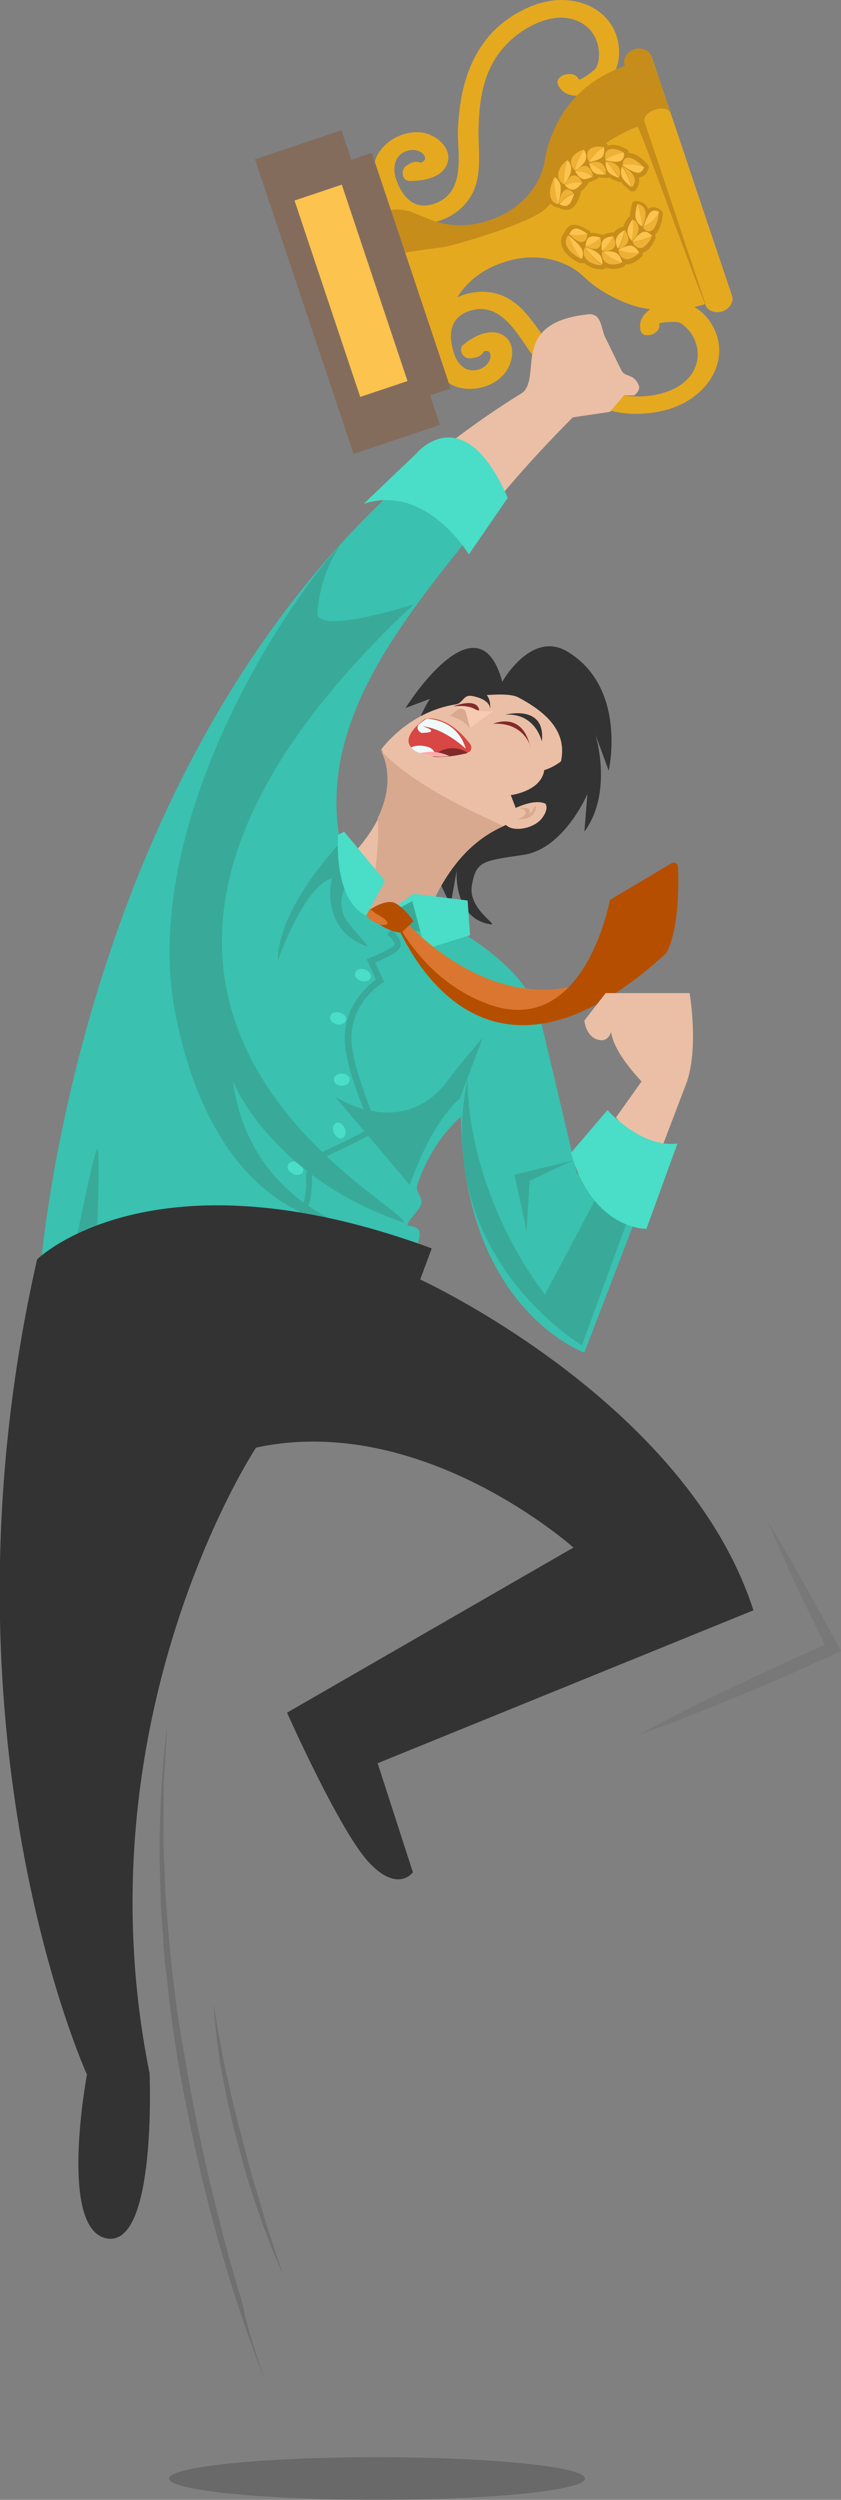 <svg width="210" height="624" viewBox="0 0 210 624" fill="none" xmlns="http://www.w3.org/2000/svg">
<rect x="0" y="0" width="210" height="624" fill="#808080" stroke="none"/>
<g clip-path="url(#clip0)">
<path d="M125.423 170.182C125.423 170.182 132.711 157.103 141.822 162.73C156.703 171.855 151.996 192.386 151.996 192.386L148.655 183.261C148.655 183.261 153.21 197.709 145.922 207.595L146.681 198.165C146.681 198.165 140.911 211.853 130.738 213.374C120.564 214.895 118.894 214.895 117.831 220.978C116.768 227.061 124.967 231.168 122.386 230.711C113.124 229.19 114.035 217.328 114.035 217.328L112.516 225.845C112.516 225.845 100.672 203.032 101.584 192.386C102.343 181.74 107.354 174.44 107.354 174.44L101.28 176.722C101.128 176.874 119.349 147.826 125.423 170.182Z" fill="#333333"/>
<path d="M134.534 201.968C139.393 193.147 146.833 183.261 129.523 174.136C126.79 172.615 120.108 173.832 117.527 173.68C115.705 173.528 115.553 175.505 113.883 175.809C101.887 177.634 95.206 187.063 95.206 187.063C95.206 187.063 106.139 203.793 73.492 225.236C69.696 227.67 96.876 270.405 99.609 254.589C108.568 200.751 131.497 207.291 134.534 201.968Z" fill="#EABFA5"/>
<path d="M106.139 179.459C106.139 179.459 111.453 177.938 117.375 185.694C117.983 186.455 117.679 187.672 116.768 187.824C114.187 188.584 109.479 189.497 105.228 187.976C97.484 185.39 106.139 179.459 106.139 179.459Z" fill="#D84744"/>
<path d="M116.768 187.976C116.768 187.824 116.768 187.824 116.768 187.976C115.857 187.216 114.49 186.759 112.972 186.759C110.998 186.759 109.176 187.672 108.113 188.888C111.453 189.193 114.794 188.432 116.768 187.976Z" fill="#822A2A"/>
<path d="M116.312 186.911C116.312 186.911 111.15 181.892 105.531 181.284C105.531 181.284 110.542 182.805 105.228 182.957C105.228 182.957 103.709 182.197 104.469 180.98C104.469 180.828 105.38 180.219 105.987 179.763C106.291 179.459 106.746 179.307 107.202 179.459C109.024 179.611 114.49 180.676 116.312 186.911Z" fill="#EEF9F9"/>
<path d="M102.646 186.607C103.102 187.215 104.013 187.672 105.076 188.128C105.987 188.432 107.05 188.736 108.113 188.736C108.113 188.736 109.024 187.976 107.961 187.063C106.898 185.999 103.709 185.847 102.646 186.607Z" fill="#EEF9F9"/>
<path d="M105.076 188.128C107.505 188.888 110.087 189.04 112.213 188.736C110.998 188.128 109.328 187.671 107.505 187.671C106.594 187.671 105.683 187.823 104.772 187.976C104.924 187.976 105.076 188.128 105.076 188.128Z" fill="#FFABAB"/>
<path d="M94.295 204.249C95.51 216.72 88.525 244.247 86.855 250.482C87.007 250.787 87.31 250.939 87.462 251.243L101.584 243.943C107.961 217.328 118.286 209.572 125.727 206.226C122.842 204.857 119.957 203.489 117.072 202.12C99.61 193.451 94.902 187.063 94.902 187.063C94.902 187.063 99.458 193.755 94.295 204.249Z" fill="#D8A98F"/>
<path d="M134.534 199.382C134.534 199.382 138.178 200.295 135.445 204.097C132.712 207.899 124.056 208.051 126.182 203.184C128.46 198.318 134.534 199.382 134.534 199.382Z" fill="#EABFA5"/>
<path d="M123.145 180.676C123.145 180.676 130.434 177.33 132.408 186.455C132.56 186.303 130.738 180.22 123.145 180.676Z" fill="#822A2A"/>
<path d="M126.182 178.395C126.182 178.395 136.356 175.657 135.293 185.087C135.293 185.087 133.774 177.939 126.182 178.395Z" fill="#333333"/>
<path d="M116.312 173.528C116.312 173.528 122.082 173.832 122.386 176.874C122.386 177.026 123.145 170.334 116.312 173.528Z" fill="#333333"/>
<path d="M119.653 177.938C119.653 177.938 120.412 173.832 113.276 176.265C113.276 176.417 117.831 175.505 119.653 177.938Z" fill="#822A2A"/>
<path d="M115.401 178.09L114.187 177.026C114.187 177.026 114.794 175.657 117.983 176.874C121.171 178.09 123.449 177.33 123.449 177.33L117.527 181.588L115.401 178.09Z" fill="#F7CAB2"/>
<path d="M112.364 178.699L114.187 177.178C114.946 176.569 116.009 176.874 116.312 177.786L117.375 181.74C117.375 181.74 115.857 179.611 112.364 178.699Z" fill="#D8A98F"/>
<path d="M133.774 201.055C133.774 201.055 134.382 204.553 129.371 204.553C129.371 204.553 131.8 203.489 131.193 202.576C130.738 201.664 129.371 201.664 129.371 201.664C129.371 201.664 131.8 201.511 132.104 201.968C132.408 202.424 132.256 203.336 132.256 203.336L133.774 201.055Z" fill="#D8A98F"/>
<path d="M127.549 198.47C127.549 198.47 135.141 197.557 135.9 192.234C135.9 192.234 138.785 191.474 141.215 189.04C143.644 186.759 137.115 201.359 137.115 201.359C137.115 201.359 135.597 198.622 128.764 201.663L127.549 198.47Z" fill="#333333"/>
<path d="M139.393 21.292C141.367 25.094 146.681 24.333 150.477 21.596C154.121 18.858 155.033 14.6 154.425 10.95C152.907 1.369 141.67 -2.89 131.345 2.129C117.983 8.364 114.794 21.14 114.338 32.546C114.187 38.173 116.616 48.363 108.113 50.948C102.798 52.621 100.065 48.211 98.85 44.56C98.091 42.127 98.243 38.477 102.039 37.565C105.683 36.652 108.265 40.758 103.709 40.758C103.861 42.127 104.165 43.344 104.317 44.712C104.62 44.56 104.772 44.408 105.076 44.256C108.113 42.736 105.38 39.237 102.495 40.758C102.191 40.91 102.039 41.062 101.735 41.215C99.913 42.127 100.217 45.169 102.343 45.169C105.987 45.169 110.694 44.256 111.757 40.606C112.82 37.108 109.328 33.915 105.835 33.154C101.584 32.394 97.028 34.523 94.751 37.869C91.865 42.127 93.688 46.842 95.965 50.492C98.395 54.294 101.887 56.575 107.354 55.663C112.364 54.902 116.464 51.708 118.286 47.602C120.412 42.583 119.349 37.108 119.501 32.09C119.653 25.246 120.564 17.642 125.879 11.71C130.738 6.235 140.152 1.521 146.377 6.54C148.503 8.212 149.566 10.95 149.566 13.535C149.566 14.752 149.414 16.121 148.655 17.185C148.351 17.642 144.859 20.227 144.555 19.771C143.189 17.185 138.178 18.858 139.393 21.292Z" fill="#E5A920"/>
<path d="M182.82 73.913L174.165 48.211L171.432 39.998L162.777 14.296C162.321 12.775 160.347 12.015 158.525 12.623C156.703 13.231 155.64 14.904 156.095 16.425L156.247 16.729C150.022 18.858 144.555 22.813 141.215 27.831C138.937 31.177 136.963 35.436 136.204 40.302C135.141 46.842 129.978 52.773 122.538 55.207L122.082 55.359C117.223 57.032 112.213 56.88 107.809 55.207L102.95 53.23C100.824 52.469 98.243 52.317 95.965 53.23L99.61 64.027L102.343 72.24L105.987 83.038C108.265 82.278 110.39 80.757 111.453 78.78L114.187 74.217C116.616 70.263 120.716 67.069 125.575 65.548L126.03 65.396C133.319 62.963 141.063 64.484 145.922 69.198C149.414 72.544 153.666 74.673 157.462 76.042C163.232 78.019 169.913 77.867 176.139 75.89V76.042C176.594 77.563 178.568 78.323 180.391 77.715C182.213 77.107 183.276 75.282 182.82 73.913Z" fill="#E5A920"/>
<path d="M136.356 52.013C138.937 49.427 143.189 43.648 145.618 40.759C148.959 36.956 153.666 33.763 159.132 31.634C159.74 31.329 175.683 76.346 176.291 76.194L161.106 30.873L160.954 30.569C160.499 29.352 161.714 27.983 163.536 27.375C165.358 26.767 167.18 27.223 167.484 28.288L162.625 13.992C162.169 12.471 160.195 11.711 158.373 12.319C156.551 12.927 155.488 14.6 155.944 16.121L156.095 16.425C149.87 18.554 144.404 22.509 141.063 27.527C138.785 30.873 136.811 35.132 136.052 39.998C134.989 46.538 129.826 52.469 122.386 54.902L121.931 55.054C117.072 56.727 112.061 56.575 107.657 54.902L102.798 52.925C100.672 52.165 98.091 52.013 95.814 52.925L99.306 63.571C101.584 62.811 105.987 62.355 110.239 61.746C110.542 62.05 132.104 56.119 136.356 52.013Z" fill="#C68D1A"/>
<path d="M159.892 82.277C159.132 78.171 163.991 75.433 168.547 75.433C173.102 75.433 176.443 78.323 178.113 81.669C182.668 90.186 176.291 100.375 164.902 102.657C150.477 105.698 140.152 97.486 133.015 88.665C129.523 84.254 125.271 74.673 116.92 77.715C111.605 79.692 112.213 84.863 113.427 88.361C114.187 90.794 116.464 93.531 120.108 92.011C123.601 90.49 123.145 85.623 119.501 88.513C118.894 87.296 118.286 86.079 117.679 85.015C117.983 85.015 118.286 84.863 118.59 84.863C121.931 84.254 121.931 88.665 118.59 89.273C118.286 89.273 117.983 89.425 117.679 89.425C115.553 89.729 114.187 87.144 115.857 85.927C118.59 83.646 122.994 81.669 126.03 83.95C128.915 86.079 128.156 90.794 125.727 93.531C122.842 96.725 117.983 97.79 114.035 96.573C109.176 94.9 107.809 90.034 107.354 85.775C107.05 81.365 108.417 77.258 113.276 74.673C117.831 72.24 122.994 72.24 126.941 74.521C131.649 77.258 134.078 82.125 137.267 86.079C141.518 91.402 146.833 97.029 154.577 98.55C161.714 99.919 172.191 98.094 174.013 90.338C174.62 87.752 173.861 84.863 172.343 82.886C171.584 81.973 170.672 80.909 169.458 80.452C168.85 80.3 164.447 80.3 164.599 80.909C165.206 83.342 160.347 85.015 159.892 82.277Z" fill="#E5A920"/>
<path d="M159.588 44.256C160.347 44.256 160.954 43.8 161.41 43.192C161.562 42.888 161.866 42.431 162.017 41.823C162.017 41.671 162.017 41.367 161.866 41.215C161.41 40.606 159.132 38.173 157.007 38.173C157.007 37.869 156.855 37.565 156.703 37.413C156.399 37.108 153.666 35.588 151.844 36.348C151.692 36.196 151.692 36.044 151.54 35.892C151.54 35.892 151.388 35.892 151.388 35.74C150.933 35.435 148.2 35.283 146.681 36.5C146.529 36.348 146.377 36.348 146.226 36.348C146.226 36.348 146.226 36.348 146.074 36.348C145.163 36.348 143.037 37.261 142.126 38.934C141.974 38.934 141.822 38.934 141.822 38.934H141.67H141.518C140.456 39.39 138.937 41.367 138.633 43.192H138.482H138.33C138.178 43.192 138.178 43.344 138.026 43.344C137.115 44.256 136.204 47.45 136.659 49.123C136.659 49.275 136.811 49.427 136.811 49.579C137.267 50.948 138.178 51.709 139.544 51.861C139.696 52.013 139.848 52.013 140.152 52.165C141.215 52.621 142.43 52.469 143.189 51.709C143.948 50.948 144.555 49.731 144.859 48.667V48.515C145.011 48.363 145.011 48.059 145.011 47.906V47.754C145.77 47.298 146.377 46.538 146.681 46.081C146.833 45.929 146.985 45.625 146.985 45.473C147.896 45.321 148.655 44.865 148.959 44.713C149.111 44.561 149.414 44.561 149.414 44.256C150.325 44.408 151.085 44.408 151.54 44.408C151.844 44.408 151.996 44.408 152.148 44.256C152.907 44.865 153.818 45.169 154.273 45.321C154.577 45.473 154.729 45.473 155.033 45.321C155.64 46.233 156.551 46.842 157.007 47.298L157.158 47.45C157.462 47.754 157.766 47.906 158.221 47.754C158.525 47.754 158.677 47.602 158.829 47.298C159.436 46.538 159.74 45.473 159.588 44.256ZM150.933 67.069C151.085 67.069 151.085 66.917 151.236 66.765C152.907 67.525 155.336 66.917 155.944 66.461C156.095 66.309 156.095 66.156 156.247 66.004C158.221 66.156 160.195 64.179 160.499 63.723V63.571C160.499 63.419 160.499 63.267 160.499 63.115C162.473 62.507 163.688 59.617 163.688 59.313C163.688 59.161 163.688 58.856 163.536 58.552C165.054 57.336 165.51 53.99 165.51 53.229C165.51 53.077 165.358 52.773 165.206 52.621C164.902 52.317 164.295 52.013 163.991 51.861C163.232 51.556 162.473 51.709 161.866 52.165C161.41 51.1 160.499 50.34 159.132 50.188C158.829 50.188 158.677 50.188 158.373 50.188C158.069 50.34 157.766 50.644 157.766 51.1V51.252C157.614 51.709 157.31 52.925 157.31 53.99C157.007 54.142 156.855 54.294 156.703 54.598C156.399 54.902 155.944 55.663 155.64 56.575C155.184 56.575 154.729 56.879 154.577 57.336C154.729 57.031 154.881 56.879 154.881 56.727C154.577 56.879 153.818 57.336 153.21 58.096C152.907 57.944 152.755 57.944 152.451 58.096C151.996 58.096 151.236 58.248 150.477 58.704C150.325 58.552 150.022 58.4 149.718 58.4C149.262 58.248 148.351 58.096 147.44 58.096V57.944C147.289 57.792 147.137 57.488 146.985 57.488H146.833C145.922 56.879 144.859 56.271 143.644 56.119C142.581 55.967 141.67 56.575 141.063 57.64C141.215 57.64 141.215 57.792 141.063 57.944C140.152 58.856 139.848 60.073 140.304 61.442C140.304 61.594 140.456 61.746 140.456 61.898C141.215 63.571 143.796 65.548 145.163 65.7C145.315 65.7 145.315 65.7 145.466 65.7H145.618C145.618 65.7 145.77 65.7 145.77 65.548C147.137 66.917 149.566 67.373 150.629 67.221C150.781 67.221 150.781 67.221 150.933 67.069C150.933 67.069 150.933 67.221 150.933 67.069ZM154.729 57.336C154.729 57.184 154.729 57.184 154.729 57.336C154.729 57.184 154.729 57.184 154.729 57.336ZM151.996 58.552C151.996 58.552 151.996 58.4 152.148 58.4C152.148 58.4 151.996 58.552 151.996 58.552Z" fill="#C68D1A"/>
<path d="M147.137 40.454C147.137 40.454 146.074 38.781 146.985 37.565C147.896 36.196 150.781 36.652 150.629 36.652C149.262 37.717 148.048 39.085 147.137 40.454Z" fill="#EFB135"/>
<path d="M150.174 39.389C149.111 40.15 147.137 40.454 147.137 40.454C148.048 38.933 149.262 37.716 150.781 36.652C150.781 36.804 151.236 38.477 150.174 39.389Z" fill="#FCC34F"/>
<path d="M147.137 40.758C147.137 40.758 147.44 42.583 148.503 43.192C149.566 43.8 151.085 43.496 151.085 43.496C150.174 42.431 148.807 41.367 147.137 40.758Z" fill="#FCC34F"/>
<path d="M150.325 40.911C149.111 39.846 147.137 40.758 147.137 40.758C148.655 41.367 150.022 42.431 151.236 43.648C151.236 43.648 151.54 41.823 150.325 40.911Z" fill="#EFB135"/>
<path d="M151.236 39.998C151.236 39.998 150.629 38.173 151.844 37.413C153.21 36.652 155.944 38.021 155.792 38.173C153.97 38.325 152.451 39.086 151.236 39.998Z" fill="#EFB135"/>
<path d="M154.577 40.302C153.362 40.606 151.236 39.998 151.085 39.998C152.299 39.085 153.97 38.325 155.792 38.173C155.944 38.173 155.944 39.998 154.577 40.302Z" fill="#FCC34F"/>
<path d="M151.236 40.302C151.236 40.302 151.085 41.975 151.996 43.04C152.907 43.952 154.577 44.408 154.577 44.408C153.666 43.04 152.603 41.519 151.236 40.302Z" fill="#FCC34F"/>
<path d="M154.425 41.671C153.514 40.302 151.237 40.302 151.237 40.302C152.603 41.519 153.818 42.888 154.577 44.408C154.425 44.408 155.336 43.04 154.425 41.671Z" fill="#EFB135"/>
<path d="M155.488 41.367C155.488 41.367 155.336 39.39 156.855 39.39C158.373 39.238 160.954 41.823 160.803 41.975C158.829 41.063 157.007 40.911 155.488 41.367Z" fill="#EFB135"/>
<path d="M158.829 43.04C157.462 42.735 155.336 41.215 155.336 41.215C156.855 40.91 158.677 41.062 160.803 41.671C160.803 41.823 160.347 43.496 158.829 43.04Z" fill="#FCC34F"/>
<path d="M155.336 41.519C155.336 41.519 154.729 43.04 155.336 44.257C155.944 45.473 157.614 46.69 157.614 46.69C157.31 45.017 156.399 43.192 155.336 41.519Z" fill="#FCC34F"/>
<path d="M158.373 44.257C157.766 42.584 155.336 41.519 155.488 41.519C156.551 43.192 157.31 45.017 157.766 46.842C157.614 46.842 158.98 45.777 158.373 44.257Z" fill="#EFB135"/>
<path d="M139.393 50.948C139.393 50.948 137.874 50.948 137.419 48.971C136.963 46.842 138.482 44.104 138.482 44.256C138.482 46.537 138.785 48.819 139.393 50.948Z" fill="#EFB135"/>
<path d="M140 46.689C140.152 48.362 139.393 50.947 139.393 50.947C138.785 48.818 138.33 46.537 138.482 44.256C138.482 44.256 139.848 44.864 140 46.689Z" fill="#FCC34F"/>
<path d="M139.696 50.948C139.696 50.948 141.063 51.86 141.974 51.1C142.885 50.339 143.341 48.362 143.341 48.362C141.974 48.819 140.759 49.579 139.696 50.948Z" fill="#FCC34F"/>
<path d="M141.063 47.45C139.848 48.058 139.544 50.948 139.544 50.948C140.607 49.579 141.974 48.666 143.189 48.362C143.341 48.362 142.278 46.842 141.063 47.45Z" fill="#EFB135"/>
<path d="M140.911 46.082C140.911 46.082 139.393 45.474 139.393 43.649C139.393 41.672 141.518 39.998 141.67 39.998C141.063 41.976 140.759 43.953 140.911 46.082Z" fill="#EFB135"/>
<path d="M142.581 42.736C142.278 44.257 140.911 45.929 140.911 46.081C140.759 44.105 141.063 41.975 141.67 39.998C141.67 39.846 142.885 41.063 142.581 42.736Z" fill="#FCC34F"/>
<path d="M141.063 46.234C141.063 46.234 142.126 47.602 143.341 47.298C144.403 46.994 145.315 45.625 145.466 45.625C143.948 45.321 142.581 45.473 141.063 46.234Z" fill="#FCC34F"/>
<path d="M143.341 43.8C141.974 43.8 140.911 46.082 141.063 46.234C142.581 45.625 143.948 45.473 145.315 45.625C145.315 45.625 144.707 43.8 143.341 43.8Z" fill="#EFB135"/>
<path d="M143.492 42.431C143.492 42.431 142.126 41.215 142.733 39.694C143.341 38.021 145.77 37.261 145.77 37.413C144.707 38.933 143.948 40.758 143.492 42.431Z" fill="#EFB135"/>
<path d="M146.074 40.302C145.315 41.519 143.492 42.584 143.492 42.584C143.948 40.758 144.707 39.086 145.77 37.413C145.922 37.413 146.833 38.933 146.074 40.302Z" fill="#FCC34F"/>
<path d="M143.644 42.735C143.644 42.735 144.404 44.408 145.618 44.712C146.681 44.864 148.048 43.952 148.048 44.104C146.833 43.192 145.315 42.735 143.644 42.735Z" fill="#FCC34F"/>
<path d="M146.529 41.519C145.163 41.062 143.644 42.583 143.644 42.735C145.163 42.735 146.681 43.192 148.048 43.952C148.048 43.952 147.896 42.127 146.529 41.519Z" fill="#EFB135"/>
<path d="M154.425 62.354C154.425 62.354 154.577 64.331 156.096 64.635C157.614 65.091 159.588 63.114 159.588 63.114C157.766 63.267 155.944 62.962 154.425 62.354Z" fill="#EFB135"/>
<path d="M157.462 61.29C156.096 61.29 154.425 62.354 154.425 62.354C155.944 62.962 157.766 63.267 159.588 63.115C159.588 63.115 158.829 61.442 157.462 61.29Z" fill="#FCC34F"/>
<path d="M154.273 62.051C154.273 62.051 153.362 60.378 153.97 59.314C154.425 58.249 155.792 57.489 155.944 57.489C155.64 59.01 155.184 60.682 154.273 62.051Z" fill="#FCC34F"/>
<path d="M156.855 60.073C156.551 61.594 154.425 62.202 154.425 62.05C155.336 60.529 155.792 59.008 155.944 57.335C155.792 57.335 157.158 58.704 156.855 60.073Z" fill="#EFB135"/>
<path d="M157.918 60.225C157.918 60.225 158.525 62.05 160.043 61.898C161.562 61.746 162.929 58.856 162.777 58.856C161.258 59.921 159.588 60.225 157.918 60.225Z" fill="#EFB135"/>
<path d="M160.499 57.944C159.284 58.4 157.918 60.225 157.918 60.225C159.436 60.225 161.258 59.769 162.777 58.856C162.777 58.856 161.714 57.487 160.499 57.944Z" fill="#FCC34F"/>
<path d="M157.766 60.073C157.766 60.073 156.551 58.856 156.703 57.487C156.855 56.119 157.918 54.902 157.918 54.75C158.221 56.423 158.221 58.248 157.766 60.073Z" fill="#FCC34F"/>
<path d="M159.436 57.031C159.588 58.704 157.766 60.073 157.766 60.073C158.069 58.248 158.221 56.423 157.918 54.75C157.918 54.75 159.436 55.358 159.436 57.031Z" fill="#EFB135"/>
<path d="M160.499 56.727C160.499 56.727 161.562 58.4 162.777 57.488C164.143 56.727 164.599 53.077 164.447 53.077C163.384 54.75 162.017 55.967 160.499 56.727Z" fill="#EFB135"/>
<path d="M162.321 53.077C161.41 54.294 160.651 56.575 160.651 56.575C162.169 55.815 163.536 54.75 164.599 52.925C164.599 52.925 163.232 52.013 162.321 53.077Z" fill="#FCC34F"/>
<path d="M160.347 56.575C160.347 56.575 158.981 55.814 158.677 54.294C158.525 52.925 159.132 50.948 159.132 50.948C159.74 52.621 160.195 54.446 160.347 56.575Z" fill="#FCC34F"/>
<path d="M161.106 52.621C161.562 54.294 160.347 56.575 160.347 56.575C160.195 54.598 159.74 52.621 159.132 50.948C159.132 50.948 160.651 50.948 161.106 52.621Z" fill="#EFB135"/>
<path d="M141.974 58.704C141.974 58.704 140.759 59.617 141.518 61.442C142.43 63.419 145.163 64.635 145.163 64.635C143.796 62.81 142.733 60.681 141.974 58.704Z" fill="#EFB135"/>
<path d="M145.011 61.746C144.1 60.377 141.974 58.856 141.974 58.704C142.733 60.833 143.796 62.81 145.163 64.635C145.315 64.635 146.074 63.114 145.011 61.746Z" fill="#FCC34F"/>
<path d="M142.126 58.552C142.126 58.552 142.581 57.031 143.948 57.031C145.163 57.183 146.681 58.4 146.681 58.4C145.466 58.856 143.796 58.856 142.126 58.552Z" fill="#FCC34F"/>
<path d="M145.466 60.377C144.1 60.681 142.126 58.4 142.126 58.4C143.796 58.856 145.315 58.704 146.681 58.248C146.681 58.248 146.681 60.225 145.466 60.377Z" fill="#EFB135"/>
<path d="M146.074 61.746C146.074 61.746 145.163 63.266 146.378 64.635C147.592 66.156 150.325 66.308 150.325 66.156C148.655 64.939 147.289 63.419 146.074 61.746Z" fill="#EFB135"/>
<path d="M149.414 63.267C148.2 62.202 146.074 61.746 146.074 61.594C147.137 63.267 148.655 64.787 150.325 66.004C150.477 66.156 150.629 64.331 149.414 63.267Z" fill="#FCC34F"/>
<path d="M146.226 61.442C146.226 61.442 146.226 59.617 147.289 59.16C148.352 58.704 149.87 59.312 150.022 59.312C148.959 60.377 147.744 61.138 146.226 61.442Z" fill="#FCC34F"/>
<path d="M149.414 61.898C148.352 62.658 146.074 61.442 146.074 61.442C147.592 61.138 148.807 60.377 149.87 59.312C149.87 59.312 150.477 61.138 149.414 61.898Z" fill="#EFB135"/>
<path d="M150.325 62.81C150.325 62.81 150.022 64.635 151.388 65.548C152.755 66.612 155.336 65.548 155.336 65.548C153.514 64.939 151.844 64.027 150.325 62.81Z" fill="#EFB135"/>
<path d="M153.818 63.114C152.603 62.506 150.477 62.81 150.477 62.81C151.844 64.027 153.514 64.939 155.336 65.547C155.336 65.547 155.033 63.722 153.818 63.114Z" fill="#FCC34F"/>
<path d="M150.325 62.659C150.325 62.659 149.87 60.834 150.629 59.922C151.388 59.009 153.059 59.009 153.059 59.009C152.451 60.378 151.54 61.595 150.325 62.659Z" fill="#FCC34F"/>
<path d="M153.364 61.745C152.604 62.962 150.327 62.658 150.327 62.506C151.541 61.441 152.453 60.225 153.06 58.856C153.06 59.008 154.123 60.681 153.364 61.745Z" fill="#EFB135"/>
<path d="M112.524 96.979L92.836 38.149L83.046 41.436L102.735 100.266L112.524 96.979Z" fill="#846C5D"/>
<path d="M63.672 39.762L88.282 113.299L109.877 106.049L85.266 32.512L63.672 39.762Z" fill="#846C5D"/>
<path d="M73.543 50.056L89.95 99.081L101.755 95.117L85.347 46.093L73.543 50.056Z" fill="#FCC34F"/>
<path d="M165.51 286.526C160.043 285.309 156.399 282.42 153.97 279.226L144.1 293.065L134.989 254.588C132.256 243.79 120.412 235.122 109.024 229.19C83.362 236.794 84.273 213.526 84.729 208.963C79.718 178.851 101.735 153.3 121.02 129.271L99.154 121.667C17.31 196.492 9.718 320.897 9.718 320.897L109.024 335.649C93.536 317.095 110.998 307.057 102.191 305.993C100.369 305.841 104.924 302.191 105.228 300.366C105.531 298.693 103.709 297.476 104.165 295.955C107.809 284.549 115.098 278.77 115.098 278.77C115.705 326.98 145.922 337.626 145.922 337.626L165.51 286.526Z" fill="#3AC1B0"/>
<path d="M91.106 241.965C90.043 241.661 88.981 241.965 88.677 242.878C88.373 243.638 89.132 244.551 90.195 244.855C91.258 245.159 92.321 244.855 92.625 243.942C92.777 243.334 92.169 242.421 91.106 241.965ZM86.399 254.74C86.703 253.98 85.944 253.067 84.881 252.763C83.818 252.459 82.755 252.763 82.451 253.676C82.147 254.436 82.907 255.349 83.97 255.653C85.033 255.957 86.096 255.501 86.399 254.74ZM85.336 267.971C84.273 267.971 83.362 268.58 83.362 269.492C83.362 270.405 84.273 271.013 85.336 271.013C86.399 271.013 87.31 270.405 87.31 269.492C87.462 268.732 86.551 267.971 85.336 267.971ZM83.97 280.29C83.21 280.594 82.907 281.659 83.362 282.724C83.818 283.788 84.729 284.397 85.488 284.092C86.247 283.788 86.551 282.724 86.096 281.659C85.64 280.594 84.729 279.986 83.97 280.29ZM74.555 290.328C73.644 289.719 72.43 289.872 71.974 290.632C71.519 291.392 71.974 292.457 73.037 292.913C73.948 293.522 75.163 293.369 75.618 292.609C75.922 292.001 75.618 290.936 74.555 290.328Z" fill="#4ADDC7"/>
<path d="M73.492 304.928L73.189 303.407C76.377 302.647 76.681 295.803 76.377 293.218V292.914L80.477 287.591L80.629 287.439C80.781 287.439 89.74 283.332 91.865 281.811C92.321 281.203 90.954 277.249 89.891 274.511C88.069 269.645 85.944 263.561 86.095 258.543C86.399 250.482 92.017 245.92 93.84 244.551L91.562 239.38L92.321 239.076C92.321 239.076 96.421 237.555 98.243 236.186C98.547 236.034 98.547 235.882 98.547 235.73C98.547 234.97 97.332 233.753 96.725 233.297L97.636 232.08C97.939 232.232 100.065 233.905 100.065 235.73C100.065 236.338 99.761 236.947 99.154 237.403C97.636 238.62 94.902 239.684 93.688 240.293L95.965 245.159L95.358 245.463C95.358 245.463 88.069 249.874 87.766 258.543C87.614 263.257 89.74 269.189 91.41 273.903C93.232 278.922 94.295 281.964 92.777 283.028C90.651 284.397 82.755 288.047 81.388 288.655L77.896 293.218C77.896 295.195 78.2 303.712 73.492 304.928Z" fill="#39AA99"/>
<path d="M155.792 285.918L136.052 323.178C115.553 295.499 116.768 269.188 116.768 269.188C107.657 313.597 145.315 335.801 145.315 335.801L161.714 290.936L155.792 285.918Z" fill="#39AA99"/>
<path d="M17.462 317.399C17.918 323.482 23.991 314.813 23.991 314.813C23.991 314.813 25.054 290.024 24.447 286.982C23.991 283.94 17.462 317.399 17.462 317.399Z" fill="#39AA99"/>
<path d="M100.976 305.232C100.369 299.757 -2.733 250.178 103.254 150.867C103.254 150.867 78.807 158.775 79.263 152.844C80.022 142.655 85.033 135.963 85.033 135.963C67.874 154.821 34.469 209.115 44.035 254.284C54.512 304.624 85.184 305.384 85.184 305.384C85.184 305.384 61.649 297.476 58.156 269.645C57.852 269.797 68.026 294.13 100.976 305.232Z" fill="#39AA99"/>
<path d="M91.562 236.186C93.08 236.643 86.551 231.016 85.64 227.974C84.881 225.388 85.336 223.259 86.096 221.738C84.577 217.936 84.273 213.678 84.425 210.94C80.781 214.895 69.393 228.43 69.393 239.684C69.393 239.684 76.074 220.826 82.907 219.305C82.755 219.153 79.718 232.08 91.562 236.186Z" fill="#39AA99"/>
<path d="M112.213 269.188C100.824 285.157 83.666 273.751 83.666 273.751L102.343 295.803C102.343 295.803 107.202 280.899 114.794 274.207L120.564 258.999C120.564 258.999 114.642 265.842 112.213 269.188Z" fill="#39AA99"/>
<path d="M132.256 294.739L142.885 289.72L128.46 293.218L131.497 307.209L132.256 294.739Z" fill="#39AA99"/>
<path d="M97.635 228.278L98.547 226.453L103.709 224.171L110.087 226.605L114.187 232.688C114.187 232.688 102.646 232.992 99.609 231.471C96.421 229.799 97.635 228.278 97.635 228.278Z" fill="#39AA99"/>
<path d="M94.295 229.494L102.95 224.932L106.139 236.947L117.375 233.449L116.768 224.78L103.254 223.107L94.295 229.494Z" fill="#4ADDC7"/>
<path d="M100.672 229.342C100.672 229.342 125.727 258.847 153.97 241.661C153.97 241.661 142.429 257.022 128.915 254.132C115.401 251.242 101.584 238.163 99.458 231.015L100.672 229.342Z" fill="#DB7631"/>
<path d="M97.636 227.213C97.636 227.213 116.312 283.94 166.421 237.859C166.421 237.859 169.913 232.384 169.306 216.415C169.306 215.503 168.395 215.046 167.636 215.503L152.299 224.628C152.299 224.628 145.922 259.911 121.475 250.482C104.165 243.942 97.636 227.213 97.636 227.213Z" fill="#B64E00"/>
<path d="M91.714 227.517C91.714 227.517 96.269 224.02 98.85 225.54C101.432 227.061 103.254 229.951 103.254 229.951L100.217 232.84C100.217 232.84 94.902 232.536 91.714 227.517Z" fill="#B64E00"/>
<path d="M89.284 220.369C89.284 220.369 89.284 225.388 94.295 228.278C94.295 228.278 98.243 230.407 96.117 230.863C93.991 231.167 90.499 228.734 88.98 224.627C87.462 220.521 89.284 220.369 89.284 220.369Z" fill="#DB7631"/>
<path d="M91.41 228.582L96.117 219.913L85.944 207.594L84.425 208.355C84.425 208.355 83.058 224.476 91.41 228.582Z" fill="#4ADDC7"/>
<path d="M99.154 121.667L120.716 129.119C129.523 118.017 138.026 109.196 143.037 104.177L152.299 102.809L155.792 98.702H158.373C158.373 98.702 159.892 97.486 159.588 96.421C158.373 93.075 156.095 94.292 155.184 92.467C153.514 89.121 151.692 85.319 150.933 83.798C150.022 81.365 150.022 78.019 146.681 78.475C127.397 80.604 135.293 93.532 130.586 97.942C117.527 106.002 105.835 115.127 95.358 125.165C96.725 124.1 97.939 122.884 99.154 121.667Z" fill="#EABFA5"/>
<path d="M172.191 247.896H151.236L145.922 254.74C145.922 254.74 146.226 258.999 149.718 259.607C151.236 259.911 152.148 258.847 152.603 257.63C153.21 262.344 158.525 268.124 160.195 269.949L153.818 278.922C156.247 282.115 160.043 285.005 165.358 286.222L170.976 271.469C174.772 262.649 172.191 247.896 172.191 247.896Z" fill="#EABFA5"/>
<path d="M9.262 314.357C9.262 314.357 38.113 285.917 107.809 311.619L104.924 319.376C104.924 319.376 171.28 349.793 188.134 401.957L94.295 440.13L103.102 467.353C103.102 467.353 99.306 472.676 92.017 464.768C84.729 456.86 71.67 427.507 71.67 427.507L143.189 386.293C143.189 386.293 105.38 352.378 63.926 361.351C63.926 361.351 19.436 428.724 37.354 517.541C37.354 517.541 39.176 560.885 26.724 558.756C14.425 556.627 21.714 517.845 21.714 517.845C21.714 517.845 -17.462 432.07 9.262 314.357Z" fill="#333333"/>
<path d="M104.013 113.15C104.013 113.15 115.705 99.007 126.79 124.252L117.072 138.396C117.072 138.396 106.443 120.602 90.803 125.773L104.013 113.15Z" fill="#4ADDC7"/>
<path d="M151.692 277.097C151.692 277.097 159.892 286.526 169.154 285.461L161.41 306.753C161.41 306.753 148.048 307.057 142.581 287.743L151.692 277.097Z" fill="#4ADDC7"/>
<path opacity="0.2" d="M66.356 594.648C61.193 581.721 56.941 568.337 53.297 554.954C49.653 541.418 46.768 527.883 44.338 514.043L42.82 503.702L41.605 493.36C41.15 489.862 40.846 486.364 40.694 482.866C40.391 479.368 40.087 475.87 40.087 472.372C39.479 458.381 40.087 444.389 41.757 430.549L41.15 441.043C40.998 442.716 40.846 444.541 40.846 446.214V451.385V456.556C40.846 458.229 40.846 460.054 40.846 461.726L41.301 472.22C42.213 486.06 43.579 499.9 46.16 513.587C48.438 527.275 51.323 540.962 54.816 554.346C56.486 561.037 58.308 567.881 60.434 574.421C61.8 581.416 64.078 588.108 66.356 594.648Z" fill="#333333"/>
<path opacity="0.2" d="M70.607 567.577C68.178 562.254 66.052 556.779 64.23 551.304C62.256 545.829 60.737 540.202 59.219 534.575C57.701 528.947 56.486 523.168 55.423 517.541C54.36 511.762 53.753 505.983 53.297 500.204C53.905 503.093 54.208 505.983 54.816 508.872L55.575 513.131L56.486 517.389C57.701 523.016 59.067 528.795 60.586 534.27C61.952 539.897 63.623 545.525 65.293 551C66.052 553.737 66.963 556.627 67.874 559.364C68.785 562.102 69.696 564.839 70.607 567.577Z" fill="#333333"/>
<path opacity="0.3" d="M94.143 624C122.824 624 146.074 621.617 146.074 618.677C146.074 615.737 122.824 613.354 94.143 613.354C65.463 613.354 42.213 615.737 42.213 618.677C42.213 621.617 65.463 624 94.143 624Z" fill="#333333"/>
<g opacity="0.3">
<path opacity="0.3" d="M191.779 379.905C194.967 384.924 197.853 390.095 200.738 395.266C203.623 400.437 206.508 405.607 209.241 410.778L210 412.147L208.633 412.755C204.534 414.58 200.586 416.405 196.486 418.23C192.386 420.055 188.286 421.728 184.338 423.401C176.139 426.747 167.939 430.093 159.588 432.983C167.332 428.724 175.38 424.77 183.276 420.968C187.223 419.143 191.323 417.166 195.271 415.341C199.371 413.516 203.319 411.691 207.419 410.018L206.659 411.995C204.078 406.672 201.497 401.349 198.915 396.026C196.486 390.703 194.056 385.38 191.779 379.905Z" fill="#333333"/>
</g>
</g>
<defs>
<clipPath id="clip0">
<rect width="210" height="624" fill="white"/>
</clipPath>
</defs>
</svg>
